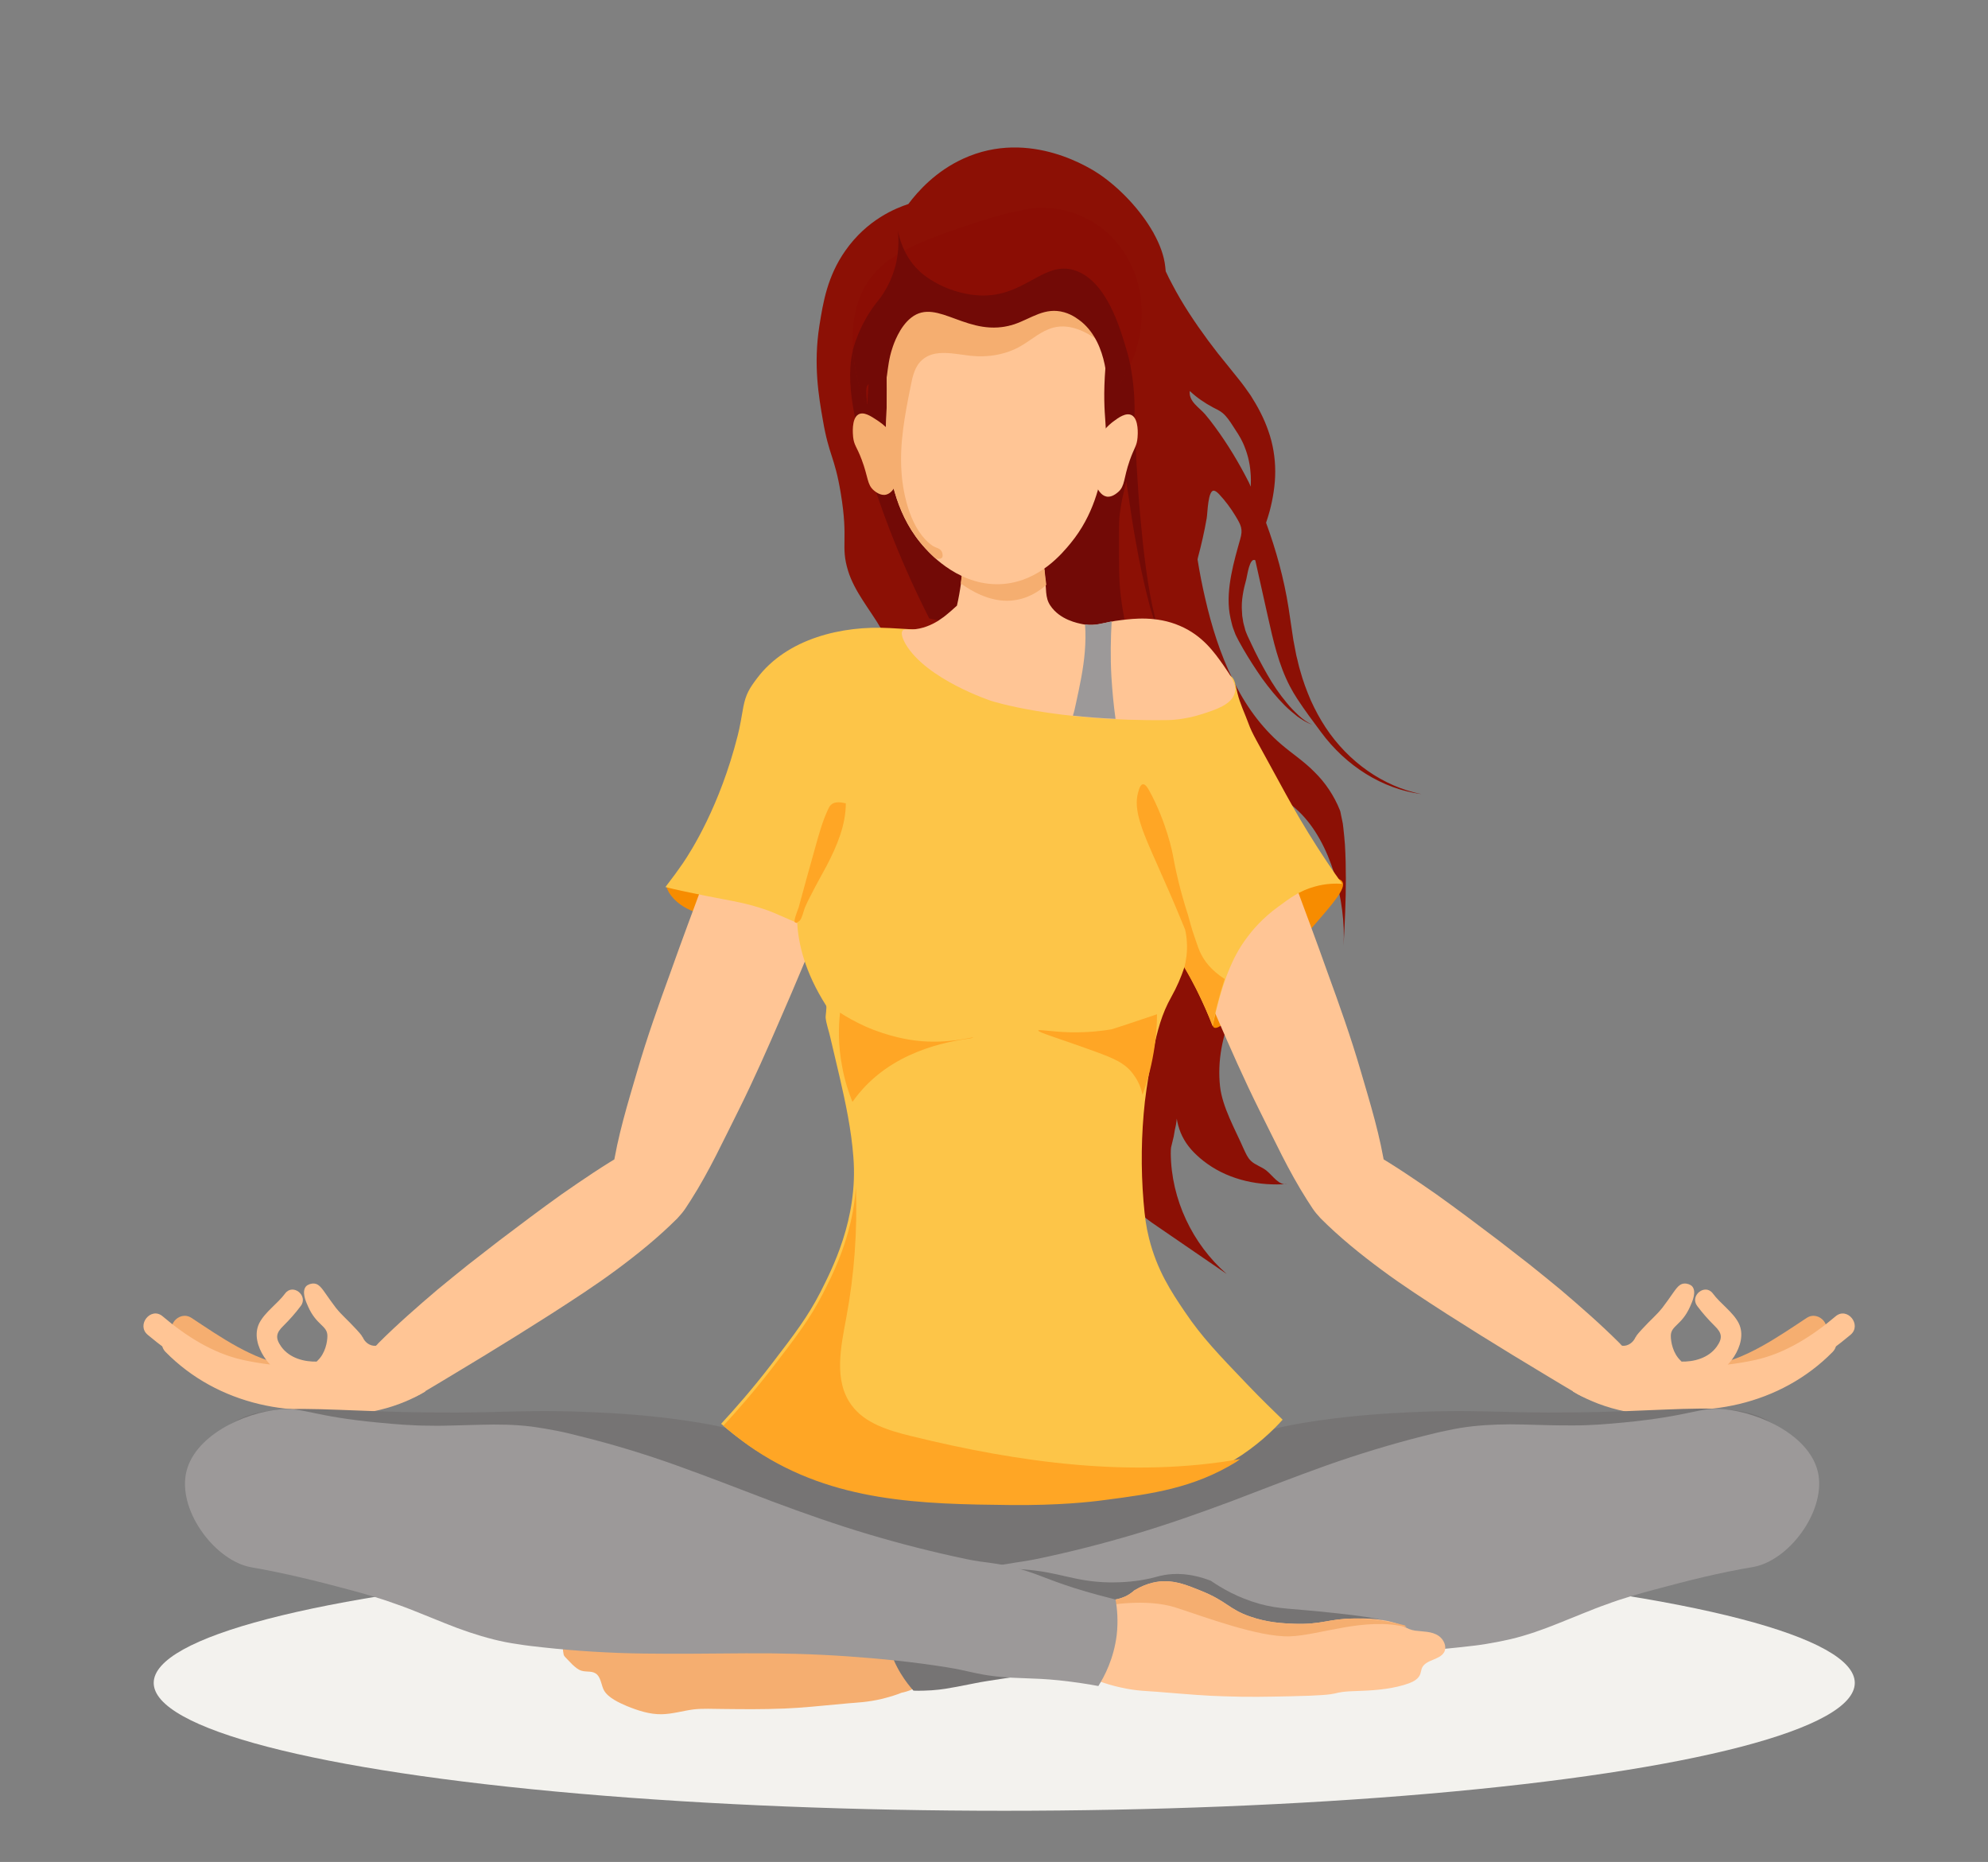 <svg width="110" height="103" viewBox="0 0 110 103" xmlns="http://www.w3.org/2000/svg" fill="none"><rect x="0" y="0" width="110" height="103" fill="#808080" stroke="none"/><ellipse rx="47.062" ry="7.074" transform="matrix(1 0 0 -1 55.567 93.096)" fill="#F3F2EE"/><path d="M65.745 48.299c-.368-.873-.989-2.101-2.042-3.443l-1.331-3.215c.114 2.797.228 5.607.355 8.404l.152.291c.799.962 1.649 1.937 2.549 2.911.292.329.583.645.888.962l.013-.127c.127-1.19.266-2.468.14-3.519-.089-.772-.317-1.304-.723-2.266z" fill="#7F1212"/><path d="M62.841 66.866c.355.405.799.709 1.23 1l3.804 2.607c-1.902-1.658-3.069-4.139-3.094-6.658-.013-.582.19-1.063.292-1.62.101-.607.076-1.266.013-1.873-.139 1.493.101 2.531.976 3.43.216.215.457.43.748.633 1.281.911 2.891 1.228 4.413 1.114-.456.101-.786-.456-1.167-.759-.266-.203-.596-.291-.837-.519-.19-.177-.292-.43-.406-.671-.457-1.05-1.179-2.304-1.306-3.455-.152-1.392.127-2.848.71-4.101.241-.506.533-.987.659-1.532.152-.658.051-1.354-.127-2-.38-1.329-1.078-2.519-1.547-3.81-.469-1.304-.406-2.519-.406-3.886 0-.797-.203-1.861-.038-2.633.101-.506.089-.544.697-.456.457.063.9.291 1.281.57.609.43 1.116 1 1.687 1.481.482.392 1.002.734 1.446 1.165 1.775 1.696 2.612 4.949 2.473 7.417.038-.62.063-1.24.089-1.848.025-.62.038-1.24.038-1.861 0-.62-.013-1.24-.051-1.873-.025-.316-.051-.62-.089-.937-.013-.152-.038-.316-.076-.468l-.051-.24-.025-.127-.013-.063-.013-.038-.013-.038c-.317-.797-.811-1.532-1.408-2.114-.583-.595-1.268-1.038-1.826-1.519-1.129-.962-2.029-2.215-2.701-3.62-.685-1.392-1.167-2.924-1.522-4.481-.165-.709-.304-1.418-.418-2.139l.025-.114c.19-.709.355-1.43.482-2.164.051-.279.063-1.607.419-1.519.101.025.19.114.266.19.342.367.647.772.913 1.215.304.506.418.721.254 1.278-.178.633-.368 1.291-.495 1.974-.127.684-.203 1.418-.089 2.139l.051.266.063.266c.038.177.101.342.165.506.051.165.152.316.228.481l.241.43c.33.57.685 1.114 1.053 1.645.38.519.786 1.025 1.243 1.481.228.228.469.43.71.62.254.177.52.354.812.443-.279-.114-.533-.304-.761-.519-.228-.215-.444-.43-.647-.684-.406-.481-.761-1.013-1.078-1.569-.317-.557-.621-1.126-.888-1.709l-.203-.43c-.051-.139-.127-.279-.152-.43-.038-.152-.089-.291-.102-.443l-.038-.228-.013-.228c-.051-.607.076-1.215.241-1.81.051-.19.178-1.215.495-1.038l.698 3.126c.292 1.316.596 2.658 1.217 3.848.127.24.266.481.418.709.406.62.85 1.215 1.294 1.81 1.395 1.899 3.424 3.164 5.567 3.443-2.118-.418-4.045-1.785-5.301-3.683-.317-.481-.583-.975-.824-1.506-.228-.532-.431-1.076-.583-1.633-.089-.278-.139-.569-.216-.848l-.165-.861-.266-1.785c-.254-1.608-.685-3.177-1.243-4.696.076-.215.139-.43.203-.658.178-.683.304-1.418.304-2.177 0-.759-.127-1.532-.38-2.24-.241-.709-.596-1.367-.976-1.962-.203-.291-.406-.582-.621-.848l-.609-.759-.583-.721-.558-.734c-.736-1-1.42-2.025-1.978-3.101-.127-.228-.241-.468-.355-.709l-.025-.253c-.063-.607-.304-1.253-.66-1.886v-.025h-.013c-.698-1.228-1.813-2.405-2.929-3.177-.406-.278-3.868-2.595-7.583-.886-1.522.696-2.511 1.81-3.031 2.506-.697.228-2.283.861-3.487 2.582-1.002 1.43-1.23 2.873-1.433 4.139-.342 2.164-.038 3.924.19 5.227.342 2 .647 1.987.989 4.038.444 2.658-.025 2.886.406 4.303.355 1.152 1.217 2.152 1.813 3.177.812 1.405 1.636 2.81 2.447 4.202.545.937 1.103 1.899 1.446 2.936.482 1.456.545 3.025.457 4.556-.19 3.671-1.179 7.265-1.395 10.936-.025.494-.038 1.013.089 1.494.178.62.571 1.126.926 1.645 1.129 1.696 1.788 3.746 1.877 5.822.038.873-.013 1.797.33 2.582.583 1.316 2.054 1.848 3.373 2.24.799.241 1.674.468 2.409.051 1.446-.81 1.268-2.949 2.295-4.101 1.002-1.101 1.623-2.747 1.953-4.253l.076-.443-2.181 4.443zm3.601-44.742c.216.152.444.291.685.418.177.089.368.177.52.304.228.19.393.443.558.696.203.316.418.62.571.962.228.506.38 1.063.418 1.633.025.253.025.519.013.785l-.101-.228c-.545-1.076-1.167-2.114-1.877-3.076l-.266-.354-.279-.342c-.304-.367-.926-.709-.85-1.291.203.19.406.354.609.494z" fill="#8C1005"/><path d="M51.453 57.26l.621-.101c-.139.013-.355.051-.621.101z" fill="#7F1212"/><path d="M63.932 34.249l-.165-.696-.139-.709c-.165-.937-.292-1.886-.393-2.835-.101-.949-.19-1.911-.254-2.86-.063-.949-.127-1.911-.152-2.86l-.139.013c.127-1.228.19-3.025-.342-4.898-.342-1.215-1.103-3.86-2.866-4.443-1.902-.633-2.904 1.861-5.516 1.367-1.408-.266-1.889-1.152-3.132-.823-.989.253-1.801 1.101-2.168 1.481 0 0-.685.709-1.116 1.481-.964 1.734-.393 4.367.317 6.809.659 2.266 1.75 5.392 3.551 8.936l10.563 2.329c.114-.342.241-.873.266-1.519.038-.759-.101-.962-.228-2.025-.114-.886-.101-1.747-.101-3.455 0-.519 0-.81.051-1.177.076-.62.203-1.114.355-1.747.025.203.051.418.089.62.14.949.279 1.911.457 2.86.165.949.368 1.886.596 2.822l.177.696.216.683.241.671.304.646c-.089-.228-.19-.43-.254-.658-.089-.253-.165-.481-.215-.709zM64.032 36.388z" fill="#720A06"/><path d="M74.278 48.78c-.114-.203-.457-.215-1.103-.24-.254-.013-.748.025-1.382.19-.774.203-1.294.608-1.547.823-.698.57-1.078 1.228-1.446 2.012l-.139.291c-.089.203-2.054 4.658-1.484 4.987.279.165 1.116-.747 2.08-1.797.862-.949 1.332-1.734 2.663-3.012l.33-.329.33-.367c1.23-1.418 1.902-2.19 1.699-2.557z" fill="#F78C00"/><path d="M69.562 43.312l1.966 5.227.976 2.633c.33.886.647 1.772.964 2.658.647 1.772 1.281 3.557 1.813 5.379.533 1.823 1.103 3.645 1.382 5.569l-.748-1.025c1.23.709 2.397 1.506 3.563 2.316 1.154.823 2.295 1.683 3.449 2.557l1.712 1.329c.571.456 1.129.911 1.699 1.38 1.116.949 2.232 1.924 3.272 2.962.71.709.71 1.873 0 2.582-.596.595-1.509.696-2.219.291h-.013c-1.23-.722-2.447-1.468-3.665-2.202l-1.826-1.126-1.826-1.152c-1.217-.785-2.435-1.569-3.614-2.443-1.179-.873-2.321-1.797-3.373-2.848-.165-.177-.317-.354-.444-.544l-.304-.468c-1.027-1.607-1.801-3.303-2.65-4.987-.837-1.683-1.598-3.405-2.346-5.139-.38-.861-.748-1.734-1.116-2.607-.368-.873-.736-1.747-1.091-2.62-.723-1.759-1.42-3.531-2.067-5.329-.647-1.797.292-3.772 2.08-4.417 1.801-.645 3.766.266 4.426 2.025zM100.579 73.777c-2.536 2.582-6.328 3.493-9.828 2.607-.812-.203-1.293 1.013-.482 1.215 3.931 1 8.243.127 11.134-2.81.583-.595-.228-1.608-.824-1.013z" fill="#FFC595"/><path d="M99.971 72.904c-1.56 1.025-3.411 2.341-5.313 2.62-.748.114-1.598-.038-2.346-.152-.977-.139-1.978-.468-2.688.405-.533.658.533 1.43 1.052.772.228-.279 1.382.114 1.674.152.545.063 1.116.127 1.674.164.495.025.964-.051 1.433-.177 1.927-.532 3.677-1.683 5.326-2.759.723-.468-.114-1.481-.811-1.025z" fill="#F5AE70"/><path d="M101.569 72.816c-1.268 1.076-2.764 2.038-4.4 2.405-2.067.468-4.248.43-6.366.506-.482.025-.735.734-.406 1.063l.165.177c.596.595 1.611-.228 1.015-.823l-.165-.177-.406 1.063c2.257-.089 4.654-.013 6.848-.633 1.674-.468 3.221-1.443 4.539-2.557.647-.544-.177-1.569-.824-1.025zM92.844 76.448c1.192.025 2.435-.342 3.107-1.405.342-.532.558-1.24.254-1.848-.317-.62-1.015-1.076-1.433-1.645-.431-.57-1.293.127-.862.696.292.392.609.747.964 1.101.406.392.457.671.114 1.152-.456.633-1.268.848-2.004.823-.723.013-.85 1.114-.139 1.126zM93.186 71.005c-.33.025-.482.354-.888.911l-.317.43c-.368.456-.583.595-1.141 1.202-.266.291-.304.354-.33.418-.038.076-.342.696.025 1.139.304.354.837.316.9.304.139.19.304.367.482.532.596.557 1.674-.114 1.078-.671-.431-.405-.545-1.038-.545-1.367 0-.582.596-.57 1.065-1.62.139-.304.368-.835.114-1.127-.101-.101-.279-.164-.444-.152zM89.801 74.448c-.241-.013-.393-.165-.444-.215-.254.063-.545.177-.85.367-1.141.734-1.408 2.025-1.471 2.38.621.367 1.458.759 2.511 1.013 2.13.532 3.944.19 4.908-.063-1.319-1.316-2.638-2.633-3.957-3.962-.127.304-.418.494-.697.481z" fill="#FFC595"/><path d="M52.075 57.158l.241-.038-.241.038z" fill="#7F1212"/><path d="M38.632 48.476l-1.585.506s-.203.063-.139.177l.101.203c.672 1.114 2.257 1.304 2.257 1.304.989.367 1.94.747 2.904 1.025 1.205.342.926.051 2.955.392.533.089 1.091.203 1.687.025.368-.114.621-.291.773-.43l-3.766-2.405-5.187-.797z" fill="#F78C00"/><path d="M40.991 43.312l-1.966 5.227-.976 2.633c-.33.886-.647 1.772-.964 2.658-.647 1.772-1.281 3.557-1.813 5.379-.533 1.823-1.103 3.645-1.382 5.569l.748-1.025c-1.23.709-2.397 1.506-3.563 2.316-1.154.823-2.295 1.683-3.449 2.557l-1.712 1.329c-.571.456-1.129.911-1.699 1.38-1.116.949-2.232 1.924-3.272 2.962-.71.709-.71 1.873 0 2.582.596.595 1.509.696 2.219.291h.013c1.23-.722 2.447-1.468 3.665-2.202l1.826-1.126 1.826-1.152c1.217-.785 2.435-1.569 3.614-2.443 1.179-.873 2.321-1.797 3.373-2.848.165-.177.317-.354.444-.544l.304-.468c1.027-1.607 1.801-3.303 2.65-4.987.837-1.683 1.598-3.405 2.346-5.139.38-.861.748-1.734 1.116-2.607.368-.873.736-1.747 1.09-2.62.723-1.759 1.42-3.531 2.067-5.329.647-1.797-.292-3.772-2.08-4.417s-3.754.266-4.426 2.025zM9.985 73.777c2.536 2.582 6.328 3.493 9.828 2.607.812-.203 1.293 1.013.482 1.215-3.931 1-8.243.127-11.134-2.81-.583-.595.228-1.608.824-1.013z" fill="#FFC595"/><path d="M10.594 72.904c1.56 1.025 3.411 2.341 5.313 2.62.748.114 1.598-.038 2.346-.152.976-.139 1.978-.468 2.688.405.533.658-.533 1.43-1.053.772-.228-.279-1.382.114-1.674.152-.545.063-1.116.127-1.674.164-.494.025-.964-.051-1.433-.177-1.928-.532-3.678-1.683-5.326-2.759-.723-.468.114-1.481.812-1.025z" fill="#F5AE70"/><path d="M8.997 72.815c1.268 1.076 2.764 2.038 4.4 2.405 2.067.468 4.248.43 6.366.506.482.025.735.734.406 1.063l-.165.177c-.596.595-1.611-.228-1.015-.823l.165-.177.406 1.063c-2.257-.088-4.654-.013-6.848-.633-1.674-.468-3.221-1.443-4.54-2.557-.647-.544.178-1.57.824-1.025zM17.708 76.448c-1.192.025-2.435-.342-3.107-1.405-.342-.532-.558-1.24-.254-1.848.317-.62 1.014-1.076 1.433-1.645.431-.57 1.294.127.862.696-.292.392-.609.747-.964 1.101-.406.392-.457.671-.114 1.152.457.633 1.268.848 2.004.823.736.013.862 1.114.14 1.126zM17.379 71.005c.33.025.482.354.888.911l.317.43c.368.456.583.595 1.141 1.202.266.291.304.354.33.418.038.076.342.696-.025 1.139-.304.354-.837.316-.9.304-.14.19-.304.367-.482.532-.596.557-1.674-.114-1.078-.671.431-.405.545-1.038.545-1.367 0-.582-.596-.57-1.065-1.62-.14-.304-.368-.835-.114-1.127.101-.101.279-.164.444-.152zM20.765 74.448c.241-.013.393-.165.444-.215.254.063.545.177.85.367 1.141.734 1.408 2.025 1.471 2.38-.621.367-1.458.759-2.511 1.012-2.13.532-3.944.19-4.908-.063 1.319-1.316 2.638-2.633 3.956-3.962.127.304.406.494.698.481z" fill="#FFC595"/><path d="M98.741 79.283c-2.359-2.278-5.377-.962-14.786-1.164-1.725-.038-3.297-.114-5.808 0-1.129.051-3.107.152-5.402.494-3.779.57-4.071 1.165-7.406 1.797-5.301 1.013-5.732.734-8.699 1.089-.419.051-.824.152-1.205.278-.38-.139-.786-.228-1.205-.278-2.955-.354-3.386-.076-8.699-1.089-3.335-.633-3.627-1.228-7.406-1.797-2.308-.354-4.273-.443-5.402-.494-2.511-.114-4.071-.038-5.808 0-9.422.203-12.465-1.076-14.811 1.202-.33.316-1.103 1.088-1.192 2.19-.152 1.823 1.572 3.759 4.388 5.063 3.17.38 8.154 1.101 15.357 2.531l.672.139c4.426.886 11.172 2.038 21.494 3.303.913.126 1.801.013 2.625-.279.812.291 1.712.392 2.625.279 10.322-1.266 17.069-2.43 21.494-3.303l.672-.139c7.19-1.43 12.187-2.152 15.357-2.531 2.802-1.291 4.54-3.24 4.388-5.063-.114-1.114-.913-1.911-1.243-2.228z" fill="#767474"/><path d="M63.805 58.146c.228-1.101.469-2.05 1.014-3.012.292-.519.533-1.076.723-1.645.216.38.431.785.647 1.215.355.721.659 1.405.913 2.05.178-.899.393-1.633.558-2.164.127-.38.228-.684.406-1.089.152-.354.431-.987.977-1.696.228-.304.786-1 1.699-1.658.621-.456 1.167-.873 2.004-1.101.621-.177 1.167-.177 1.522-.152-.495-.683-1.154-1.645-1.877-2.822-.647-1.05-1.091-1.861-1.636-2.861-1.23-2.266-1.471-2.62-1.674-3.19-.203-.557-.469-1.088-.609-1.671-.127-.494-.127-.772-.38-.962-.279-.215-.533-.101-1.192-.278-.368-.101-.583-.24-.824-.316-1.598-.557-3.221-1.05-4.857-1.468-.824-.215-1.661-.405-2.498-.582-.761-.164-1.484-.063-2.257-.025-1.572.089-3.158.215-4.743.152-.773-.025-1.851-.089-2.486-.127-2.638-.152-5.694.582-7.342 2.772-.419.557-.621.873-.761 1.582-.101.532-.177 1.076-.317 1.608-.989 3.898-2.574 6.379-3.031 7.05-.216.316-.545.772-.964 1.316.672.165 1.217.279 1.598.354 1.928.405 2.562.443 3.804.848.406.127.786.304 1.167.468l.723.316c.063 1.127.406 2.696 1.598 4.569.051.089-.038.544-.025.683.038.342.178.721.254 1.063l.507 2.152c.342 1.481.659 2.962.773 4.481.279 3.443-1.217 6.265-1.826 7.48-.697 1.354-1.42 2.304-2.701 3.974-1.078 1.405-2.067 2.519-2.79 3.303.342.304.951.81 1.763 1.354 4.35 2.886 9.194 2.987 14.127 3.038 2.638.025 4.388-.165 5.212-.278 2.638-.342 4.907-.658 7.266-2.101 1.281-.785 2.168-1.645 2.701-2.24-.482-.468-1.167-1.126-1.966-1.962-1.636-1.709-2.511-2.62-3.449-4.012-.748-1.101-1.534-2.291-1.978-4.063-.165-.671-.228-1.139-.304-2.038-.152-1.835-.127-3.696.076-5.531.114-.924.266-1.861.456-2.785z" fill="#FDC548"/><path d="M68.623 80.713c-5.998 1.063-12.275.19-18.235-1.278-1.23-.304-2.549-.696-3.284-1.721-.977-1.342-.583-3.19-.279-4.81.444-2.379.621-4.81.533-7.227-.178 2.721-1.319 4.898-1.839 5.911-.698 1.354-1.42 2.304-2.701 3.974-1.078 1.405-2.067 2.519-2.79 3.303.342.304.951.81 1.763 1.354 4.35 2.886 9.194 2.987 14.127 3.038 2.638.025 4.388-.165 5.212-.278 2.638-.342 4.907-.658 7.266-2.101l.228-.164zM64.019 56.108c-2.359.797-2.524.835-2.524.835-.52.089-1.294.177-2.232.164-1.078-.025-1.801-.177-1.813-.101-.025.101 1.129.43 3.145 1.164 1.027.38 1.648.62 2.118 1.266.304.405.444.823.507 1.127.228-.633.456-1.418.609-2.316.139-.797.19-1.519.19-2.139zM50.667 57.564c-.304-.038-1.446-.19-2.79-.785-.583-.266-1.053-.532-1.395-.76-.089.76-.114 1.785.114 2.974.139.772.355 1.43.571 1.962.279-.392.71-.924 1.319-1.43 2.333-1.949 5.364-2.038 5.351-2.126-.013-.051-1.408.38-3.17.165z" fill="#FFA625"/><path d="M59.899 34.528c-.241-.051-1.255-.228-1.788-1.038-.292-.443-.203-.861-.304-1.772-.127-1.152 0-2.266 0-3.417 0-1.557-1.027-2.822-2.283-2.822-.634 0-1.205.316-1.611.823-.659.81-.672 1.81-.672 2 .102 1 .152 2.367-.063 3.936-.063.456-.139.873-.228 1.266-.178.164-.419.38-.723.62l-.33.228c-.152.089-.621.38-1.255.456-.431.051-.609-.051-.697.076-.152.19.101.62.165.747 1.154 1.962 4.73 3.139 4.73 3.139s3.513 1.152 9.79 1.063c.101 0 .9-.013 1.877-.329.748-.241 1.636-.519 1.813-1.165.127-.456-.178-.886-.621-1.532-.507-.721-1.167-1.658-2.422-2.19-1.294-.557-2.574-.392-3.221-.316-1.027.114-1.331.38-2.156.228z" fill="#FFC595"/><path d="M55.6 30.427l-2.295.266c-.025.481-.063 1-.139 1.544v.038c.482.354 1.585 1.05 2.79.949.888-.076 1.534-.506 1.94-.873-.038-.291-.076-.57-.102-.848l-2.194-1.076z" fill="#F5AE70"/><path d="M61.459 16.644c-.774-1.949-3.589-2.987-5.719-3.126l-.266-.013c-2.283-.101-5.453.747-6.429 2.835-.304.658-.063.709.013 4.088.076 3.278-.165 3.278.025 4.658.19 1.38.52 3.519 2.118 5.253.33.354 1.991 2.177 4.35 1.962 1.978-.177 3.221-1.683 3.69-2.253 1.281-1.557 1.636-3.278 1.826-4.379.368-2.038-.139-2.304.101-5.379.216-2.709.621-2.81.292-3.645z" fill="#FFC595"/><path d="M60.609 15.922c-.875-.683-2.004-.975-3.094-1.177-2.016-.367-4.058-.494-6.112-.494-1.04.468-1.915 1.152-2.359 2.076-.304.658-.063.709.013 4.088.076 3.278-.165 3.278.025 4.658.19 1.38.52 3.519 2.118 5.253.089.101.292.316.571.57.241.051.456.025.368-.304-.076-.279-.342-.266-.545-.405-1.179-.823-1.623-2.747-1.712-4.075-.114-1.595.19-3.177.507-4.746.101-.532.228-1.101.634-1.456.698-.62 1.763-.329 2.688-.228.964.101 1.966-.063 2.803-.557.583-.342 1.103-.823 1.763-1 .964-.253 1.953.266 2.726.899.076.063.165.127.254.165.152-1.228.33-1.645.292-2.076-.19-.456-.533-.873-.938-1.19z" fill="#F5AE70"/><path d="M56.45 11.644c-.558.114-1.395.316-2.384.646-3.069 1.025-5.237 1.747-6.265 3.671-1.408 2.658-.013 6.404.165 6.392.076 0-.013-.81.266-2.278.216-1.139.406-2.05 1.065-2.848.52-.633 1.129-.937 1.534-1.088 2.6 2.088 4.261 2.139 5.301 1.772 1.217-.43 2.181-1.62 3.551-1.24.647.177 1.078.62 1.268.823 1.281 1.38 1.04 3.443 1.002 3.734 1.281-1.848 1.585-4.278.761-6.291-1.015-2.481-3.627-3.924-6.265-3.291z" fill="#8B0D04"/><path d="M48.498 23.225c-.292-.19-.71-.481-1.014-.291-.38.24-.292 1.101-.279 1.24.051.468.203.532.469 1.24.38 1 .292 1.392.685 1.721.076.063.368.304.672.228.583-.139.926-1.342.773-2.278-.165-1.088-.976-1.645-1.306-1.861z" fill="#F5AE70"/><path d="M62.626 22.972c-.317-.177-.748.139-1.002.329-.19.139-1.078.81-1.192 2.05-.076.848.216 1.987.774 2.114.304.076.596-.19.672-.253.38-.342.279-.734.634-1.747.254-.721.393-.785.431-1.266.013-.152.076-1-.317-1.228z" fill="#FFC595"/><path d="M59.48 14.96c-1.788-.595-2.84 1.633-5.516 1.367-.558-.051-1.636-.266-2.65-.975-.317-.215-.494-.405-.596-.506-.685-.721-.938-1.595-1.04-2.088.051.405.063 1.013-.076 1.709-.216 1.025-.685 1.734-.951 2.088-.342.405-.736.975-1.078 1.734-.165.38-.292.734-.38 1.063.114 1.671.659 3.038.761 3.025.089-.013-.165-.962.101-1.114.203-.114.457.329.723.24.38-.114.228-1.152.596-2.24.063-.203.393-1.19 1.053-1.696 1.458-1.139 3.157 1.215 5.706.367.938-.316 1.674-.962 2.752-.658.482.139.799.405.964.532 1.484 1.24 1.433 3.645 1.42 4.076.304-.241.697-.595 1.014-1.139l.266-.506c-.051-.279-.114-.557-.203-.835-.355-1.215-1.103-3.86-2.866-4.443z" fill="#720A06"/><path d="M50.261 89.029l-.178-.038c-.165.063-.723.215-1.344.013-.355-.114-.583-.304-.71-.43-.71-.443-1.306-.481-1.598-.481-.66 0-1.192.241-1.864.532-1.395.607-1.446 1.025-2.561 1.456-.913.354-1.712.392-2.321.418-.9.051-1.737-.165-2.612-.24-.456-.038-.875-.152-1.331-.127l-1.915.089c-.672.038-1.344.215-2.016.304-.203.025-.431.063-.558.228-.114.152-.114.367-.101.557l.038.228c.025.076.089.139.14.19l.342.354c.152.139.304.278.507.342.304.089.634-.025.875.228.203.215.228.608.368.861.228.405.837.683 1.255.861.621.253 1.268.468 1.94.456.596-.013 1.167-.19 1.75-.266.533-.063 1.091-.025 1.636-.025 1.205.013 2.118.025 3.411-.025.926-.038 1.801-.127 3.551-.291.406-.038 1.04-.051 1.877-.253.444-.114.799-.228 1.04-.329 0 0 .812-.139 1.141-.595l.063-.101.038-.114c.102-.367-.165-.81-.444-2.291-.19-.772-.063-1.329-.419-1.506z" fill="#F5AE70"/><path d="M95.38 77.954c-1.37-.127-1.725.367-5.504.734-.926.089-1.851.165-2.79.165-.469 0-.938 0-1.408-.013l-1.42-.038c-.938-.025-1.877 0-2.803.101-.457.051-.913.127-1.37.228-.457.089-.9.203-1.357.317-1.801.456-3.576 1-5.339 1.62-1.763.633-3.525 1.316-5.275 1.987-1.763.658-3.525 1.278-5.313 1.81-1.788.532-3.576.987-5.389 1.367-.85.177-1.484.215-2.727.481-.431.089-.976.215-3.031.734l-2.498.633c-.127.506-.317 1.557 0 2.823.342 1.354 1.078 2.228 1.433 2.607.342 0 .862-.013 1.496-.101.545-.076.875-.165 1.331-.266.736-.165.875-.165 2.359-.418l2.726-.506c1.826-.278 3.678-.481 5.529-.608s3.728-.165 5.605-.165c1.877.013 3.766.038 5.643.013 1.877-.025 3.728-.139 5.58-.342.456-.051.926-.101 1.382-.177.456-.076.913-.164 1.357-.266.9-.215 1.788-.532 2.663-.886l1.319-.532c.444-.177.875-.354 1.319-.506.875-.329 1.775-.582 2.676-.823 1.788-.481 3.589-.937 5.415-1.24 1.953-.329 3.994-3 3.627-5.126-.393-2.126-3.221-3.417-5.238-3.607z" fill="#9C9999"/><path d="M73.835 89.231c-2.435-.266-3.031-.203-4.134-.506-1.217-.342-2.118-.873-2.701-1.278-1.154-.443-2.004-.418-2.587-.316-.38.063-.571.165-1.179.266-.19.038-.9.152-1.864.139-1.94-.038-2.701-.57-4.755-.721-.52-.038-1.179-.051-1.94 0-.469.101-1.217.266-2.828.645l-2.701.633c-.127.519-.304 1.557 0 2.823.33 1.329 1.04 2.202 1.395 2.607.761.025 1.357-.038 1.763-.101.33-.051.875-.152 1.433-.266.786-.164.951-.164 2.549-.418l2.942-.506c1.965-.279 3.956-.481 5.96-.608s4.02-.165 6.036-.165l4.197.025c1.623-.861 1.75-1.291 1.699-1.493-.051-.24-.393-.456-3.284-.759z" fill="#767474"/><path d="M77.703 89.991l-.304-.139c-.748-.291-1.712-.342-2.511-.316-1.37.013-1.737.342-3.272.291-.647-.025-1.484-.063-2.46-.405-1.192-.418-1.243-.835-2.726-1.43-.723-.291-1.293-.519-1.978-.519-.304 0-.938.051-1.687.506-.139.127-.38.317-.748.43-.659.215-1.243.051-1.42 0l-.19.038c-.38.177-.241.721-.38 1.481-.279 1.481-.558 1.924-.457 2.304l.038.114.063.101c.342.456 1.217.582 1.217.582.254.089.634.215 1.103.316.875.203 1.56.203 1.991.24 1.851.152 2.777.228 3.754.253 1.37.051 2.346.025 3.614 0 3.627-.076 1.737-.24 3.994-.304.824-.025 1.839-.127 2.625-.418.266-.101.533-.253.621-.519l.076-.291c.089-.253.355-.38.609-.481.241-.101.507-.203.634-.43.165-.304-.025-.709-.304-.899-.393-.266-.862-.228-1.306-.291-.241-.038-.406-.114-.596-.215z" fill="#FFC595"/><path d="M74.888 89.535c-1.37.013-1.737.342-3.272.291-.647-.025-1.484-.063-2.46-.405-1.192-.418-1.243-.835-2.726-1.43-.723-.291-1.293-.519-1.978-.519-.304 0-.938.051-1.687.506-.139.127-.38.316-.748.43-.33.114-.647.127-.9.101l.076.316s2.206-.43 3.855.101c1.649.532 4.591 1.645 6.315 1.595 1.649-.051 4.159-1.089 6.467-.506l-.102-.101c-1.192-.329-2.168-.38-2.84-.38z" fill="#F5AE70"/><path d="M59.379 87.827c-1.471-.468-2.004-.785-3.196-1.101-1.091-.291-1.649-.253-2.726-.481-1.813-.38-3.601-.835-5.389-1.367-1.788-.532-3.551-1.152-5.313-1.81-1.763-.671-3.513-1.354-5.275-1.987-1.763-.633-3.551-1.177-5.339-1.62-.444-.114-.9-.228-1.357-.316-.457-.089-.913-.165-1.37-.228-.926-.114-1.851-.127-2.802-.101l-1.42.038c-.469.013-.938.025-1.408.013-.938 0-1.864-.076-2.79-.165-3.779-.354-4.134-.848-5.504-.734-2.004.177-4.832 1.481-5.212 3.607-.368 2.114 1.674 4.784 3.627 5.126 1.826.316 3.627.759 5.415 1.24.9.24 1.788.494 2.676.823.444.152.875.329 1.319.506l1.319.532c.875.354 1.763.658 2.663.886.444.114.9.203 1.357.266.457.076.913.126 1.382.177 1.839.203 3.703.316 5.58.342 1.877.025 3.754 0 5.643-.013 1.877-.013 3.754.038 5.605.165 1.851.127 3.703.316 5.529.608 1.192.19 1.598.38 2.726.506 1.306.139 1.966.063 3.475.215.951.101 1.712.228 2.181.316.342-.544.85-1.506 1.015-2.822.089-.785.025-1.468-.063-1.962-.533-.139-1.357-.342-2.346-.658z" fill="#9C9999"/><path d="M44.251 50.932c.139-.165.203-.506.279-.709.101-.24.216-.481.342-.709.279-.557.583-1.089.875-1.633.558-1.076 1.053-2.228 1.053-3.443-.279-.063-.596-.114-.812.076-.089.076-.139.19-.19.304-.292.633-.482 1.316-.672 2-.317 1.126-.634 2.266-.938 3.392-.038.114-.279.696-.216.797l.013.013.089.038.178-.127zM66.468 52.804c-.139-.266-.228-.557-.38-1-.165-.468-.266-.873-.342-1.152-.457-1.405-.71-2.569-.862-3.417 0 0-.33-1.759-1.306-3.519-.063-.114-.203-.354-.342-.329-.19.025-.266.481-.304.633-.178.949.368 2.164 1.078 3.759.545 1.228.926 2.088 1.408 3.265l.152.367c.051.203.089.443.101.709.038.57-.051 1.051-.139 1.405.266.443.533.937.799 1.468.304.62.558 1.215.761 1.759.114-.62.279-1.266.469-1.937l.203-.658c-.774-.494-1.129-1.025-1.293-1.354z" fill="#FFA625"/><path d="M59.544 38.869c-.051.24-.101.481-.178.721.71.076 1.496.139 2.359.177-.102-.721-.177-1.506-.228-2.329-.063-1.114-.038-2.139.013-3.063-.583.114-.913.241-1.471.165v.038c.038.481.025.975-.013 1.456-.076.962-.279 1.899-.482 2.835z" fill="#9C9999"/></svg>